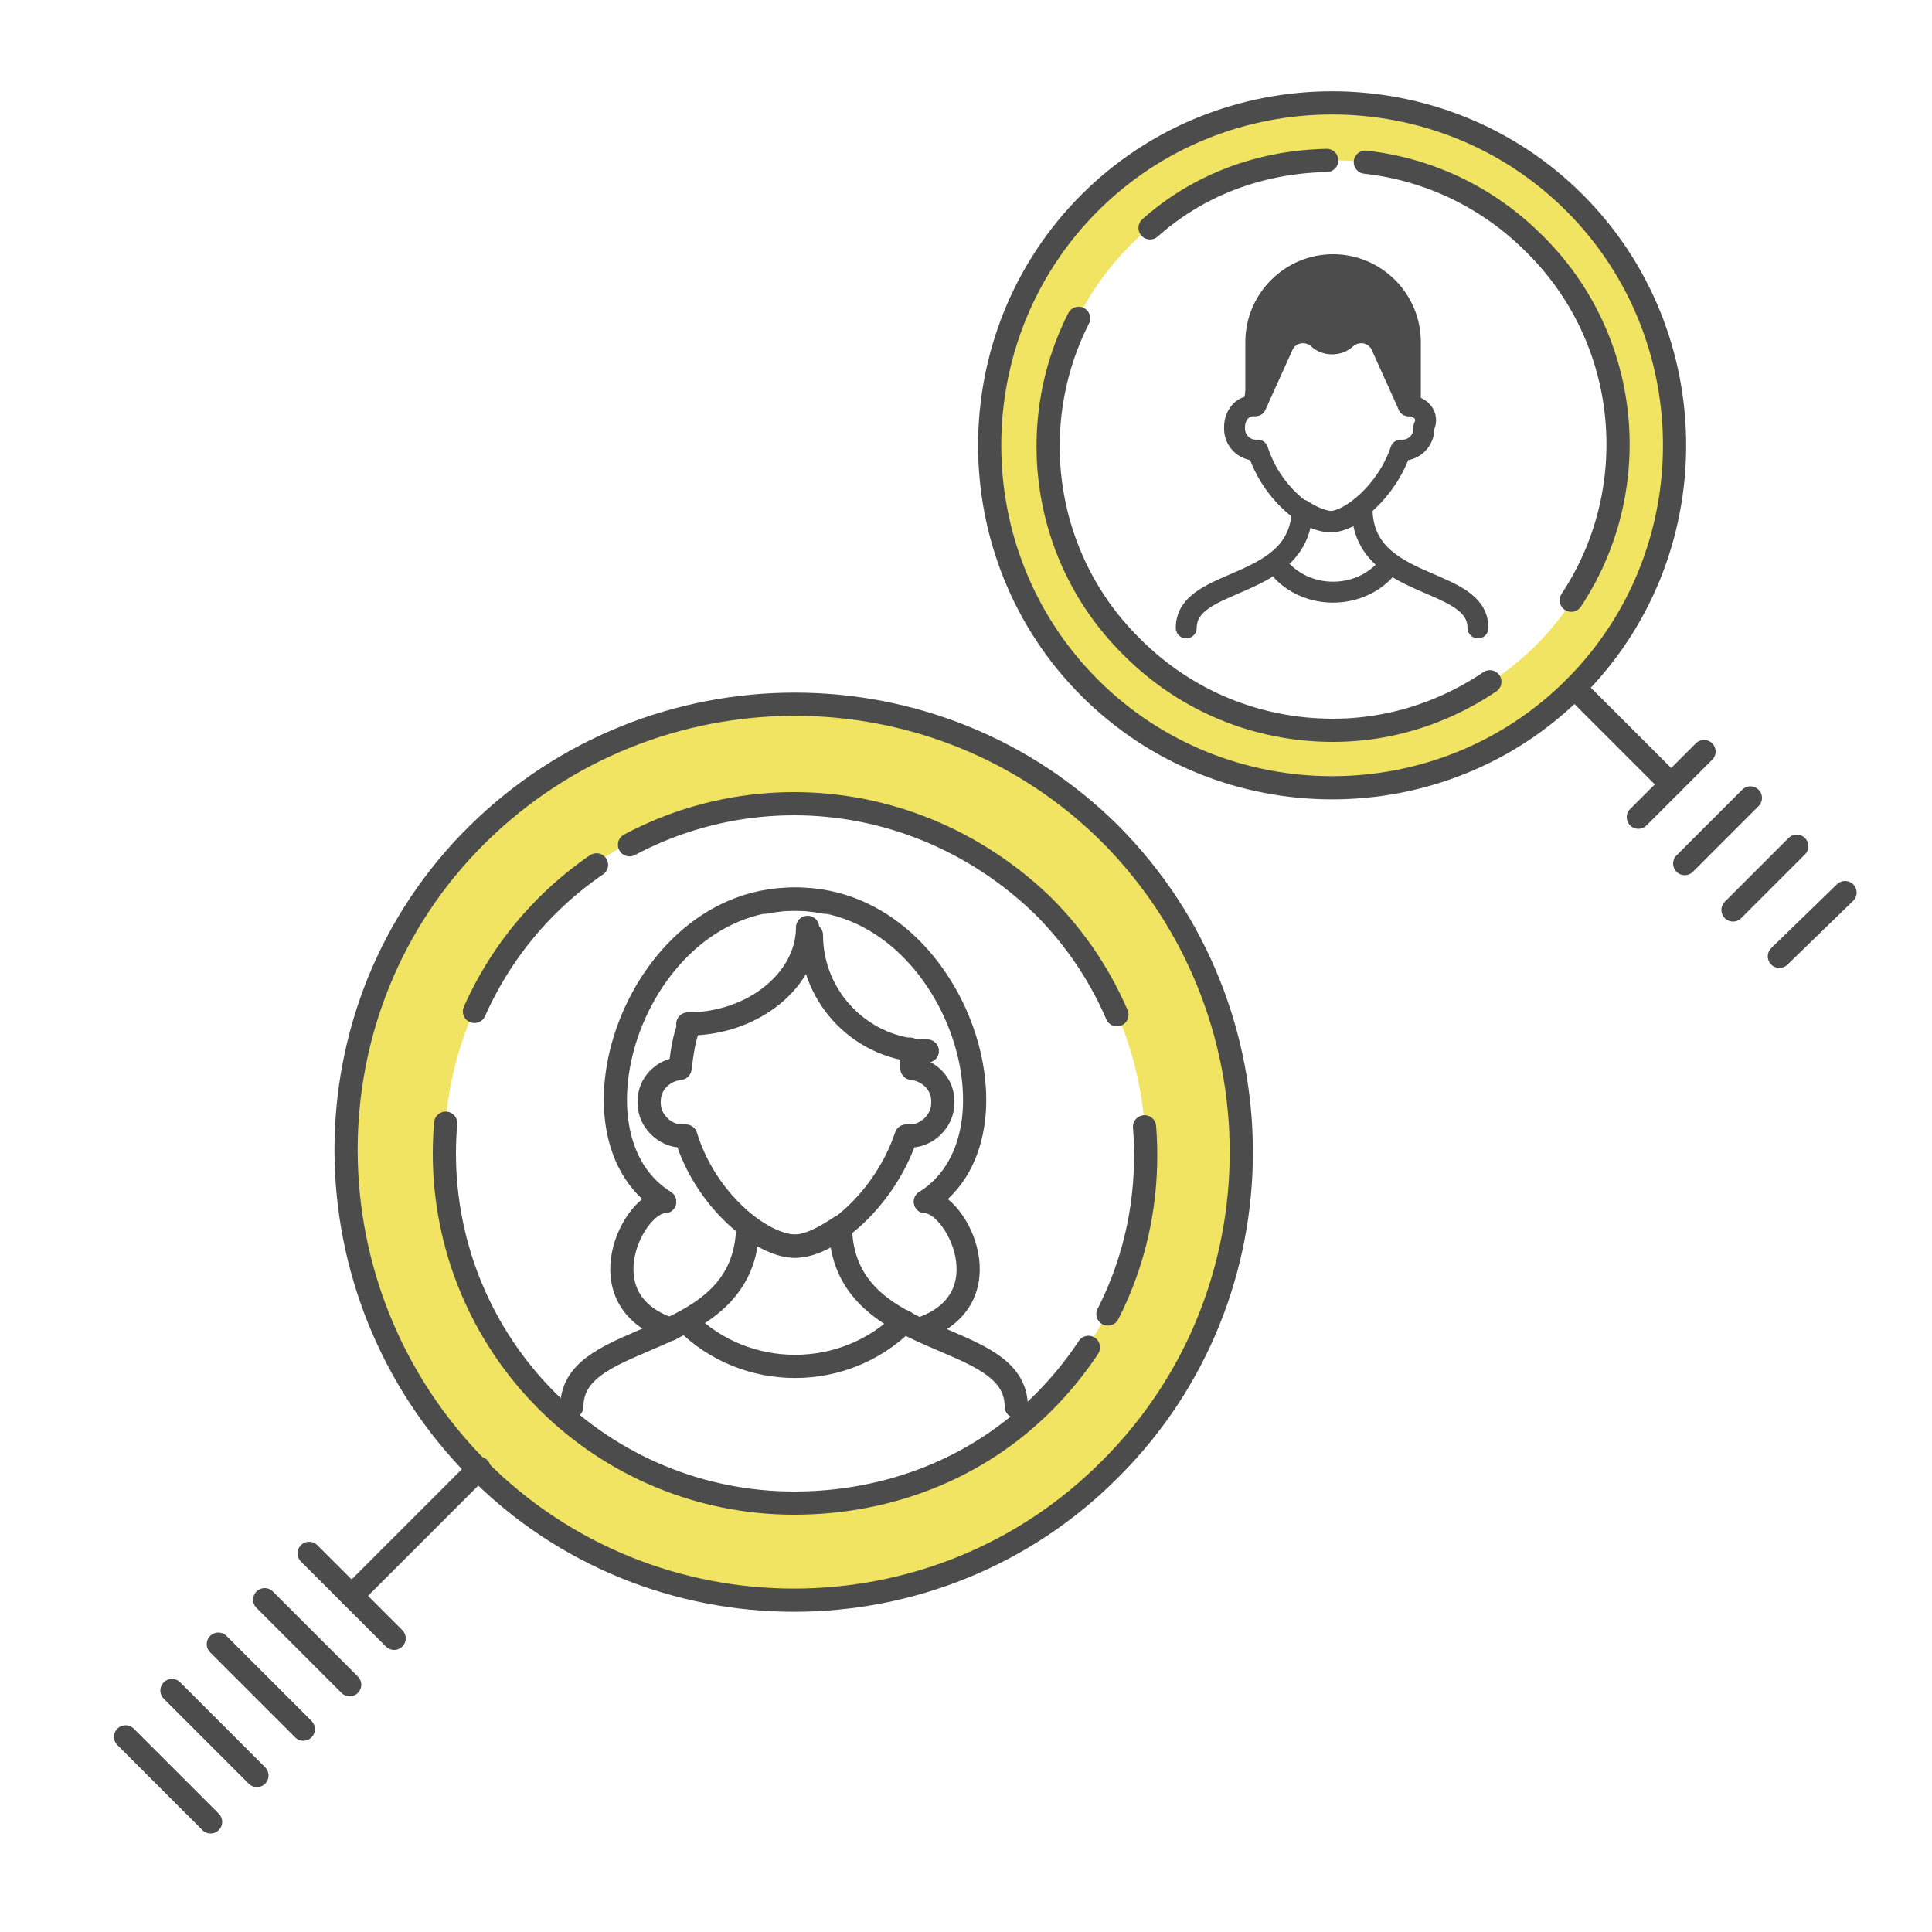 <svg xmlns="http://www.w3.org/2000/svg" xmlns:xlink="http://www.w3.org/1999/xlink" version="1.1" x="0px" y="0px" viewBox="0 0 100 100" style="enable-background:new 0 0 100 100;" xml:space="preserve" width="300"  height="300" >
<style type="text/css">
	.st0{opacity:0.2;fill:#D2D2D2;}
	.st1{fill:none;stroke:#F4F4F4;stroke-width:1.2;stroke-linecap:round;stroke-linejoin:round;stroke-miterlimit:10;}
	.st2{fill:none;stroke:#4C4C4C;stroke-width:1.2;stroke-linecap:round;stroke-linejoin:round;stroke-miterlimit:10;}
	.st3{fill:#F4F4F4;stroke:#0CD8D5;stroke-width:1.2;stroke-linecap:round;stroke-linejoin:round;stroke-miterlimit:10;}
	.st4{fill:#0CD8D5;stroke:#0CD8D5;stroke-width:1.2;stroke-miterlimit:10;}
	.st5{fill:none;stroke:#FFFFFF;stroke-width:1.2;stroke-linecap:round;stroke-linejoin:round;stroke-miterlimit:10;}
	.st6{fill:none;stroke:#0CD8D5;stroke-width:1.2;stroke-linecap:round;stroke-linejoin:round;stroke-miterlimit:10;}
	.st7{fill:none;stroke:#1E1E1E;stroke-width:1.2;stroke-linecap:round;stroke-linejoin:round;stroke-miterlimit:10;}
	.st8{fill:#F4F4F4;}
	.st9{fill:#D2D2D2;}
	.st10{fill:#FFFFFF;}
	.st11{fill:none;stroke:#4C4C4C;stroke-linecap:round;stroke-linejoin:round;stroke-miterlimit:10;}
	.st12{fill:none;stroke:#1E1E1E;stroke-width:1.2;stroke-linecap:round;stroke-linejoin:round;}
	.st13{fill:none;stroke:#1E1E1E;stroke-width:1.2;stroke-linecap:round;stroke-linejoin:round;stroke-dasharray:5.195,1.559;}
	
		.st14{fill:none;stroke:#1E1E1E;stroke-width:1.2;stroke-linecap:round;stroke-linejoin:round;stroke-dasharray:15.586,1.039,5.195,1.559;}
	.st15{fill:none;stroke:#4C4C4C;stroke-width:1.2;stroke-linecap:round;stroke-linejoin:round;}
	.st16{fill:none;stroke:#4C4C4C;stroke-width:1.2;stroke-linecap:round;stroke-linejoin:round;stroke-dasharray:18.975,5.692;}
	.st17{fill:none;stroke:#4C4C4C;stroke-width:1.2;stroke-linecap:round;stroke-linejoin:round;stroke-dasharray:3.165,2.215;}
	.st18{fill:none;stroke:#4C4C4C;stroke-width:1.2;stroke-linecap:round;stroke-linejoin:round;stroke-dasharray:14.927,4.478;}
	.st19{fill:#F4F4F4;stroke:#4C4C4C;stroke-width:1.2;stroke-linecap:round;stroke-linejoin:round;stroke-miterlimit:10;}
	.st20{fill:#FFFFFF;stroke:#4C4C4C;stroke-width:1.2;stroke-linecap:round;stroke-linejoin:round;stroke-miterlimit:10;}
	.st21{fill:none;stroke:#4C4C4C;stroke-width:1.2;stroke-linecap:round;stroke-linejoin:round;stroke-dasharray:29.33,5.866;}
	
		.st22{fill:none;stroke:#2CB879;stroke-width:1.2;stroke-linecap:round;stroke-linejoin:round;stroke-miterlimit:10;stroke-dasharray:30,6,10,7;}
	.st23{fill:none;stroke:#FD5459;stroke-width:1.2;stroke-linecap:round;stroke-linejoin:round;stroke-miterlimit:10;}
	
		.st24{fill:none;stroke:#FD5459;stroke-width:1.2;stroke-linecap:round;stroke-linejoin:round;stroke-miterlimit:10;stroke-dasharray:30,6,10,7;}
	.st25{fill:none;stroke:#4C4C4C;stroke-width:1.084;stroke-linecap:round;stroke-linejoin:round;stroke-miterlimit:10;}
	.st26{fill:#4C4C4C;stroke:#4C4C4C;stroke-width:1.084;stroke-linecap:round;stroke-linejoin:round;stroke-miterlimit:10;}
	.st27{fill:none;stroke:#4C4C4C;stroke-width:1.012;stroke-linecap:round;stroke-linejoin:round;stroke-miterlimit:10;}
	.st28{fill:#4C4C4C;stroke:#4C4C4C;stroke-width:1.2;stroke-linecap:round;stroke-linejoin:round;stroke-miterlimit:10;}
	.st29{fill:#FF2F63;stroke:#4C4C4C;stroke-width:1.2;stroke-linecap:round;stroke-linejoin:round;stroke-miterlimit:10;}
	.st30{fill:#F0E462;}
	
		.st31{fill:none;stroke:#4C4C4C;stroke-width:1.2;stroke-linecap:round;stroke-linejoin:round;stroke-miterlimit:10;stroke-dasharray:30,6,10,2;}
	
		.st32{fill:#F4F4F4;stroke:#FD5459;stroke-width:1.2;stroke-linecap:round;stroke-linejoin:round;stroke-miterlimit:10;stroke-dasharray:30,4;}
	
		.st33{fill:none;stroke:#4C4C4C;stroke-width:1.2;stroke-linecap:round;stroke-linejoin:round;stroke-miterlimit:10;stroke-dasharray:30,6;}
	.st34{fill:#D2D2D2;stroke:#4C4C4C;stroke-width:1.2;stroke-linecap:round;stroke-linejoin:round;stroke-miterlimit:10;}
	.st35{fill:#F4F4F4;stroke:#FD5459;stroke-width:1.2;stroke-linecap:round;stroke-linejoin:round;stroke-miterlimit:10;}
	.st36{fill:#4C4C4C;}
	.st37{fill:none;stroke:#4C4C4C;stroke-width:1.2;stroke-linecap:round;stroke-linejoin:round;stroke-dasharray:48.279,5.793;}
	
		.st38{fill:none;stroke:#4C4C4C;stroke-width:1.2;stroke-linecap:round;stroke-linejoin:round;stroke-miterlimit:10;stroke-dasharray:50,6;}
	
		.st39{fill:#D2D2D2;stroke:#4C4C4C;stroke-width:1.2;stroke-linecap:round;stroke-linejoin:round;stroke-miterlimit:10;stroke-dasharray:50,6;}
	
		.st40{fill:#F4F4F4;stroke:#4C4C4C;stroke-width:1.2;stroke-linecap:round;stroke-linejoin:round;stroke-miterlimit:10;stroke-dasharray:50,6;}
	
		.st41{fill:#FFFFFF;stroke:#4C4C4C;stroke-width:1.2;stroke-linecap:round;stroke-linejoin:round;stroke-miterlimit:10;stroke-dasharray:30,6;}
	.st42{fill:#F4F4F4;stroke:#4C4C4C;stroke-width:1.2;stroke-miterlimit:10;}
	.st43{fill:#2CB879;stroke:#2CB879;stroke-width:1.2;stroke-miterlimit:10;}
	.st44{fill:#0CD8D5;stroke:#4C4C4C;stroke-width:1.2;stroke-linecap:round;stroke-linejoin:round;stroke-miterlimit:10;}
	
		.st45{fill:#0CD8D5;stroke:#4C4C4C;stroke-width:1.2;stroke-linecap:round;stroke-linejoin:round;stroke-miterlimit:10;stroke-dasharray:30,6;}
	.st46{fill:none;stroke:#0CD8D5;stroke-width:200;stroke-linecap:round;stroke-linejoin:round;stroke-miterlimit:10;}
	.st47{fill:none;stroke:#F0E462;stroke-width:214.401;stroke-linecap:round;stroke-linejoin:round;stroke-miterlimit:10;}
	.st48{fill:none;stroke:#F4F4F4;stroke-width:171.521;stroke-linecap:round;stroke-linejoin:round;stroke-miterlimit:10;}
	.st49{fill:none;stroke:#F0E462;stroke-width:85.761;stroke-linecap:round;stroke-linejoin:round;stroke-miterlimit:10;}
	.st50{fill:none;stroke:#F4F4F4;stroke-width:42.88;stroke-linecap:round;stroke-linejoin:round;stroke-miterlimit:10;}
	.st51{fill:none;stroke:#F0E462;stroke-width:500;stroke-linecap:round;stroke-linejoin:round;stroke-miterlimit:10;}
	.st52{fill:none;stroke:#F4F4F4;stroke-width:400;stroke-linecap:round;stroke-linejoin:round;stroke-miterlimit:10;}
	.st53{fill:none;stroke:#F0E462;stroke-width:200;stroke-linecap:round;stroke-linejoin:round;stroke-miterlimit:10;}
	.st54{fill:none;stroke:#F4F4F4;stroke-width:100;stroke-linecap:round;stroke-linejoin:round;stroke-miterlimit:10;}
	.st55{fill:none;stroke:#0CD8D5;stroke-width:220;stroke-linecap:round;stroke-linejoin:round;stroke-miterlimit:10;}
	.st56{fill:none;stroke:#FFFFFF;stroke-width:200;stroke-linecap:round;stroke-linejoin:round;stroke-miterlimit:10;}
	.st57{fill:none;stroke:#FF2F63;stroke-width:100;stroke-linecap:round;stroke-linejoin:round;stroke-miterlimit:10;}
	.st58{fill:none;stroke:#FF2F63;stroke-width:60;stroke-linecap:round;stroke-linejoin:round;stroke-miterlimit:10;}
	.st59{fill:none;stroke:#0CD8D5;stroke-width:50;stroke-linecap:round;stroke-linejoin:round;stroke-miterlimit:10;}
	.st60{fill:none;stroke:#F4F4F4;stroke-width:200;stroke-linecap:round;stroke-linejoin:round;stroke-miterlimit:10;}
	.st61{fill:none;stroke:#F4F4F4;stroke-width:180;stroke-linecap:round;stroke-linejoin:round;stroke-miterlimit:10;}
	.st62{fill:none;stroke:#FF2F63;stroke-width:200;stroke-linecap:round;stroke-linejoin:round;stroke-miterlimit:10;}
	.st63{fill:none;stroke:#FF2F63;stroke-width:50;stroke-linecap:round;stroke-linejoin:round;stroke-miterlimit:10;}
	.st64{fill:none;stroke:#F0E462;stroke-width:100;stroke-linecap:round;stroke-linejoin:round;stroke-miterlimit:10;}
	.st65{fill:none;stroke:#F0E462;stroke-width:50;stroke-linecap:round;stroke-linejoin:round;stroke-miterlimit:10;}
	.st66{fill:none;stroke:#0CD8D5;stroke-width:5;stroke-linecap:round;stroke-linejoin:round;stroke-miterlimit:10;}
	.st67{fill:#0CD8D5;}
	.st68{fill:none;stroke:#0CD8D5;stroke-width:180;stroke-linecap:round;stroke-linejoin:round;stroke-miterlimit:10;}
	.st69{fill:none;stroke:#0CD8D5;stroke-width:150;stroke-linecap:round;stroke-linejoin:round;stroke-miterlimit:10;}
	.st70{fill:none;stroke:#F4F4F4;stroke-width:122;stroke-linecap:round;stroke-linejoin:round;stroke-miterlimit:10;}
	.st71{fill:none;stroke:#0CD8D5;stroke-width:45;stroke-linecap:round;stroke-linejoin:round;stroke-miterlimit:10;}
	.st72{fill:none;stroke:#F4F4F4;stroke-width:360;stroke-linecap:round;stroke-linejoin:round;stroke-miterlimit:10;}
	.st73{fill:none;stroke:#FF2F63;stroke-width:90;stroke-linecap:round;stroke-linejoin:round;stroke-miterlimit:10;}
	.st74{fill:none;stroke:#FF2F63;stroke-width:180;stroke-linecap:round;stroke-linejoin:round;stroke-miterlimit:10;}
	.st75{fill:none;stroke:#FF2F63;stroke-width:45;stroke-linecap:round;stroke-linejoin:round;stroke-miterlimit:10;}
	.st76{fill:none;stroke:#F4F4F4;stroke-width:90;stroke-linecap:round;stroke-linejoin:round;stroke-miterlimit:10;}
	.st77{fill:none;stroke:#0CD8D5;stroke-width:99;stroke-linecap:round;stroke-linejoin:round;stroke-miterlimit:10;}
	.st78{fill:none;stroke:#0CD8D5;stroke-width:60;stroke-linecap:round;stroke-linejoin:round;stroke-miterlimit:10;}
	.st79{fill:none;stroke:#F0E462;stroke-width:180;stroke-linecap:round;stroke-linejoin:round;stroke-miterlimit:10;}
	.st80{fill:none;stroke:#F0E462;stroke-width:150;stroke-linecap:round;stroke-linejoin:round;stroke-miterlimit:10;}
	.st81{fill:none;stroke:#0CD8D5;stroke-width:90;stroke-linecap:round;stroke-linejoin:round;stroke-miterlimit:10;}
	.st82{fill:none;stroke:#F0E462;stroke-width:99;stroke-linecap:round;stroke-linejoin:round;stroke-miterlimit:10;}
	.st83{fill:#FD5459;}
	.st84{display:none;}
	.st85{display:inline;}
	.st86{clip-path:url(#SVGID_00000164507600622622446030000003947062874008864162_);}
	.st87{fill:none;stroke:#0CD8D5;stroke-width:3;stroke-linecap:round;stroke-linejoin:round;stroke-miterlimit:10;}
	.st88{opacity:0.1;fill:#FFFFFF;}
	.st89{fill:#FFFFFF;stroke:#4C4C4C;stroke-miterlimit:10;}
	.st90{fill:#FD5459;stroke:#4C4C4C;stroke-miterlimit:10;}
	.st91{fill:#F4F4F4;stroke:#4C4C4C;stroke-miterlimit:10;}
	.st92{enable-background:new    ;}
	.st93{fill:#1E1E1E;}
	.st94{opacity:0.25;}
	.st95{clip-path:url(#SVGID_00000109718636609250098300000004889988327035624328_);}
	.st96{fill:none;stroke:#0CD8D5;stroke-width:2;stroke-linecap:round;stroke-linejoin:round;stroke-miterlimit:10;}
	.st97{clip-path:url(#SVGID_00000138573938088031651120000017921570616091357857_);}
	.st98{fill:none;stroke:#0CD8D5;stroke-linecap:round;stroke-linejoin:round;stroke-miterlimit:10;}
	.st99{opacity:0.15;}
	.st100{clip-path:url(#SVGID_00000041980606165956867590000008368800274174965680_);}
	.st101{fill:none;stroke:#0CD8D5;stroke-width:0.5;stroke-linecap:round;stroke-linejoin:round;stroke-miterlimit:10;}
	.st102{fill:#F4F4F4;stroke:#4C4C4C;stroke-linecap:round;stroke-linejoin:round;stroke-miterlimit:10;}
	.st103{opacity:5.000000e-02;fill:#0CD8D5;}
	.st104{fill:#FFFFFF;stroke:#4C4C4C;stroke-linecap:round;stroke-linejoin:round;stroke-miterlimit:10;}
	.st105{fill:none;stroke:#0CD8D5;stroke-miterlimit:10;}
	.st106{fill:none;stroke:#4C4C4C;stroke-miterlimit:10;}
	.st107{fill:#F0E462;stroke:#4C4C4C;stroke-miterlimit:10;}
</style>
<g id="Layer_4">
</g>
<g id="Layer_1">
</g>
<g id="Layer_1_copy">
</g>
<g id="Layer_6">
</g>
<g id="Layer_2">
</g>
<g id="Layer_8">
	<g>
		<path class="st25" d="M76.5,32.5c0-2.7-5.9-1.9-6-6.1C69.9,26.7,69.4,27,69,27c-0.4,0-1-0.2-1.6-0.6c-0.1,4.2-6,3.4-6,6.1"/>
		<path class="st25" d="M72.9,21c-0.2-2.7-1.9-4.8-4-4.8s-3.7,2.1-4,4.8c-0.6,0-1,0.5-1,1.1v0.1c0,0.6,0.5,1.1,1.1,1.1h0.1    c0.7,2.2,2.6,3.7,3.7,3.7c1.1,0,3-1.6,3.7-3.7h0.1c0.6,0,1.1-0.5,1.1-1.1v-0.1C74,21.5,73.5,21,72.9,21z"/>
		<path class="st26" d="M72.9,21l-1.4-3.1c-0.3-0.7-1.2-0.9-1.8-0.4l0,0c-0.4,0.4-1.1,0.4-1.5,0l0,0c-0.6-0.5-1.5-0.3-1.8,0.4L65,21    v-3.3c0-2.2,1.8-4,4-4h0c2.2,0,4,1.8,4,4V21H72.9z"/>
		<path class="st25" d="M66.4,29.6c1.4,1.4,3.8,1.4,5.2,0"/>
	</g>
	<g>
		<path class="st2" d="M52.6,72.8c0-4.1-9-2.8-9.1-9.3c-0.9,0.6-1.7,1-2.4,1c-0.7,0-1.5-0.4-2.4-1c-0.1,6.5-9.1,5.2-9.1,9.3"/>
		<path class="st2" d="M47.1,54.3c0.1,0.3,0.1,0.6,0.1,1c0.9,0.1,1.6,0.8,1.6,1.7v0.1c0,0.9-0.8,1.7-1.7,1.7h-0.2    c-1.1,3.3-4,5.7-5.7,5.7c-1.8,0-4.7-2.4-5.7-5.7h-0.2c-0.9,0-1.7-0.8-1.7-1.7v-0.1c0-0.9,0.7-1.6,1.6-1.7c0.1-0.8,0.2-1.6,0.5-2.3    "/>
		<path class="st2" d="M42.7,46.7c-9.2-1.8-14.2,11.8-8.3,15.5"/>
		<path class="st2" d="M34.7,68.8c-4.5-1.5-1.9-6.6-0.3-6.6"/>
		<path class="st2" d="M39.6,46.7c9.2-1.8,14.2,11.8,8.3,15.5"/>
		<path class="st2" d="M47.9,62.2c1.6,0,4.2,5.1-0.3,6.6"/>
		<path class="st2" d="M41.8,48c0,2.7-2.8,5-6.2,5"/>
		<path class="st2" d="M48,54.4c-3.3,0-6-2.7-6-6"/>
		<path class="st2" d="M35.5,68.4c3.1,3.1,8.2,3.1,11.3,0"/>
	</g>
	<g id="XMLID_00000087410533352054147790000010512597360770747539_">
		<g>
			<path class="st30" d="M57.5,43.3c9,9,9,23.7,0,32.8c-9,9.1-23.7,9.1-32.8,0s-9-23.7,0-32.8S48.5,34.2,57.5,43.3z M59.3,59.7     c0-4.9-1.9-9.4-5.3-12.9c-3.4-3.4-8-5.3-12.9-5.3s-9.4,1.9-12.8,5.3c-3.4,3.4-5.3,8-5.3,12.8s1.9,9.4,5.3,12.8     c3.4,3.4,8,5.3,12.8,5.3s9.4-1.9,12.9-5.3S59.3,64.5,59.3,59.7z"/>
		</g>
		<g>
			<path class="st2" d="M57.5,76c9-9,9-23.7,0-32.8c-9-9-23.7-9-32.8,0s-9,23.7,0,32.8S48.5,85.1,57.5,76z"/>
			<path class="st31" d="M41.1,77.8c-4.8,0-9.4-1.9-12.8-5.3c-3.4-3.4-5.3-8-5.3-12.8s1.9-9.4,5.3-12.8c3.4-3.4,8-5.3,12.8-5.3     s9.4,1.9,12.9,5.3c3.4,3.4,5.3,8,5.3,12.9s-1.9,9.4-5.3,12.8S46,77.8,41.1,77.8z"/>
		</g>
	</g>
	<g>
		<line class="st2" x1="6.5" y1="89.9" x2="10.9" y2="94.3"/>
		<line class="st2" x1="8.9" y1="87.5" x2="13.3" y2="91.9"/>
		<line class="st2" x1="11.3" y1="85.1" x2="15.7" y2="89.5"/>
		<line class="st2" x1="13.7" y1="82.8" x2="18.1" y2="87.2"/>
		<line class="st2" x1="16" y1="80.4" x2="20.4" y2="84.8"/>
	</g>
	<line class="st2" x1="24.8" y1="76" x2="18.2" y2="82.6"/>
	<g id="XMLID_00000094613262671578611080000009865043886993327518_">
		<g>
			<path class="st30" d="M81.5,10.5c6.9,6.9,6.9,18.2,0,25.1c-6.9,6.9-18.1,6.9-25.1,0s-6.9-18.2,0-25.1     C63.3,3.6,74.6,3.6,81.5,10.5z M79.4,33.5c5.8-5.7,5.8-15.1,0-20.8C76.6,9.8,72.9,8.3,69,8.3c-3.9,0-7.6,1.5-10.4,4.3     c-5.8,5.7-5.8,15.1,0,20.8c2.8,2.8,6.5,4.3,10.4,4.3C72.9,37.8,76.6,36.2,79.4,33.5z"/>
		</g>
		<g>
			<path class="st2" d="M56.4,35.6c-6.9-6.9-6.9-18.2,0-25.1c6.9-6.9,18.2-6.9,25.1,0c6.9,6.9,6.9,18.2,0,25.1     C74.6,42.5,63.3,42.5,56.4,35.6z"/>
			<path class="st31" d="M69,37.8c-3.9,0-7.6-1.5-10.4-4.3c-5.8-5.7-5.8-15.1,0-20.8C61.3,9.8,65,8.3,69,8.3c3.9,0,7.6,1.5,10.4,4.3     c5.8,5.7,5.8,15.1,0,20.8C76.6,36.2,72.9,37.8,69,37.8z"/>
		</g>
	</g>
	<g>
		<line class="st2" x1="95.5" y1="46.2" x2="92.1" y2="49.5"/>
		<line class="st2" x1="93" y1="43.8" x2="89.7" y2="47.1"/>
		<line class="st2" x1="90.6" y1="41.3" x2="87.2" y2="44.7"/>
		<line class="st2" x1="88.2" y1="38.9" x2="84.8" y2="42.3"/>
	</g>
	<line class="st2" x1="81.5" y1="35.6" x2="86.5" y2="40.6"/>
</g>
<g id="Layer_5">
</g>
<g id="Layer_7">
</g>
<g id="Layer_9" class="st84">
</g>
<g id="Layer_9_copy_4">
</g>
<g id="Layer_9_copy">
</g>
<g id="Layer_9_copy_2">
</g>
<g id="Layer_9_copy_3">
</g>
<g id="Layer_10">
</g>
</svg>
